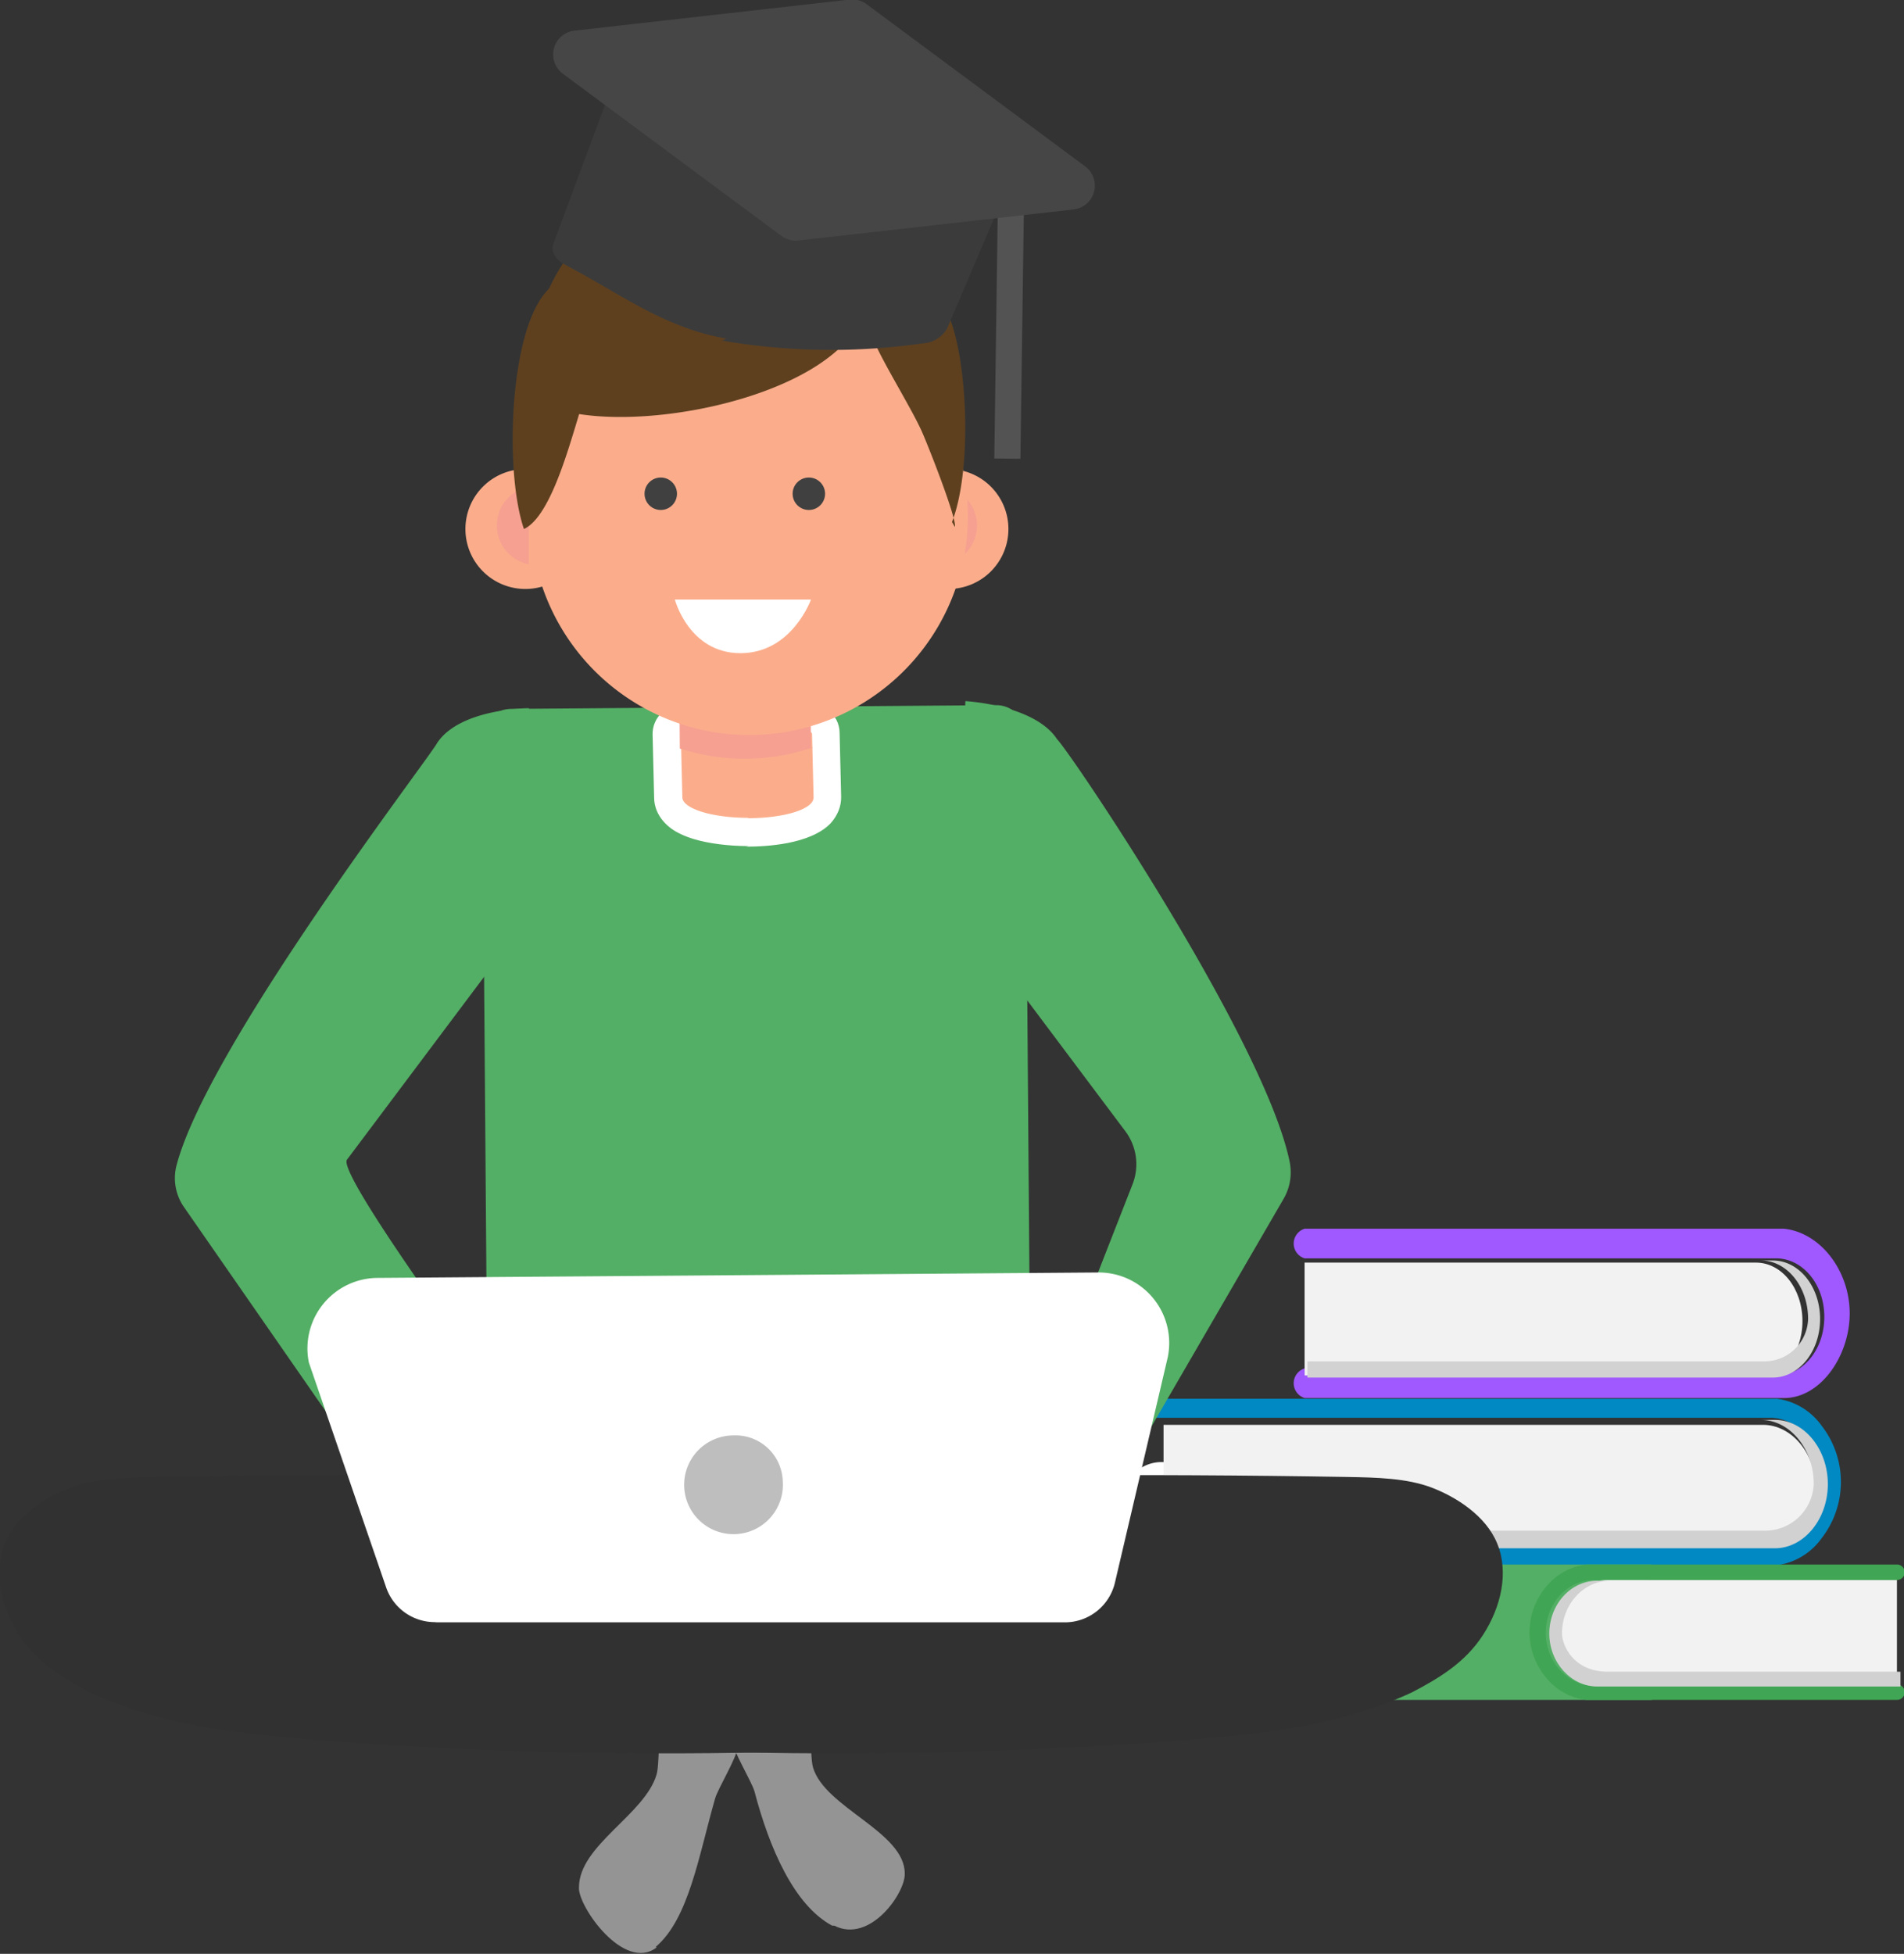 <?xml version="1.0" encoding="UTF-8"?>
<svg width="270" height="277" version="1.1" viewBox="0 0 270 277" xmlns="http://www.w3.org/2000/svg"><rect x="0" y="0" width="270" height="277" fill="#333333" stroke="none"/><g transform="translate(0 24)" data-name="Group 210"><g transform="translate(-1532 -1494)" data-name="Group 368"><path transform="translate(-197 -85)" d="m1889 1765a5.4 5.4 0 0 1 0.81-1.1 5.5 5.5 0 0 1 7.8 0c2.4 2.6 3.4 6.3 0.69 9.2-1.7 1.8-4.1 2-6.4 2a5.5 5.5 0 0 1-2.9-10z" fill="#fff" data-name="Path 518"/><g transform="translate(1689 1644)" data-name="Group 249"><g transform="translate(26)" data-name="Group 246"><path transform="translate(-1716 -1686)" d="m1718 1691h64c3.7 0 6.6 3.7 6.6 8.3s-3 8.3-6.6 8.3h-64z" fill="#f2f2f2" data-name="Path 522"/><path transform="translate(-1712 -1681)" d="m1714 1702h67c3.7-0.047 6.7-3.7 6.7-8.3s-3-8.2-6.7-8.3h-67a2.2 2.2 0 0 1 0-4.2h68c5.2 0.56 9.3 6 9.3 12s-4.1 12-9.3 12h-68a2.2 2.2 0 0 1 0-4.2z" fill="#a058ff" data-name="Path 523"/><path transform="translate(-1716 -1686)" d="m1783 1705a6.2 6.2 0 0 0 6.4-6c0-4.6-3-8.3-6.7-8.3h1.7c3.7 0 6.7 3.7 6.7 8.3s-3 8.3-6.7 8.3h-66v-2.3z" fill="#d2d2d2" data-name="Path 524"/></g><g transform="translate(6 25)" data-name="Group 247"><path transform="translate(-1690 -1741)" d="m1692 1744h85c4.1 0 7.5 4.1 7.5 9.1s-3.4 9.1-7.5 9.1h-85z" fill="#f2f2f2" data-name="Path 525"/><path transform="translate(-1688 -1738)" d="m1689 1758h87c4.1-0.049 7.5-4.1 7.5-9s-3.4-9-7.5-9h-87a1.4 1.4 0 0 1 0-2.7h88a9.3 9.3 0 0 1 6.3 3.8 13 13 0 0 1 0 16 9.3 9.3 0 0 1-6.3 3.8h-88a1.4 1.4 0 0 1 0-2.7z" fill="#0089c3" data-name="Path 526"/><path transform="translate(-1690 -1741)" d="m1777 1759a6.9 6.9 0 0 0 7.2-6.6c0-5-3.4-9.1-7.5-9.1h2c4.1 0 7.5 4.1 7.5 9.1s-3.4 9.1-7.5 9.1h-87v-2.5z" fill="#d1d1d1" data-name="Path 527"/></g><g transform="translate(14 48)" data-name="Group 248"><path transform="translate(-1673 -1791)" d="m1736 1793a1.1 1.1 0 0 0 0-2.2h-55a8.6 8.6 0 0 0-5.7 3.1 10 10 0 0 0 0 13 8.6 8.6 0 0 0 5.7 3.1h55a1.1 1.1 0 0 0 0-2.2h-0.18v-15z" fill="#53af65" data-name="Path 528"/><path transform="translate(-1769 -1794)" d="m1867 1796h-41c-3.8 0-6.8 3.4-6.8 7.5s3.1 7.5 6.8 7.5h41z" fill="#f2f2f2" data-name="Path 529"/><path transform="translate(-1763 -1791)" d="m1861 1808h-43c-3.7-0.04-6.8-3.4-6.8-7.5s3-7.5 6.8-7.5h43a1.1 1.1 0 0 0 0-2.2h-44a8.6 8.6 0 0 0-5.7 3.1 10 10 0 0 0 0 13 8.6 8.6 0 0 0 5.7 3.1h44a1.1 1.1 0 0 0 0-2.2z" fill="#40a554" data-name="Path 530"/><path transform="translate(-1766 -1794)" d="m1823 1809c-5 0-6.5-3.9-6.5-5.4 0-4.2 3.1-7.5 6.8-7.5h-1.8c-3.8 0-6.8 3.4-6.8 7.5s3.1 7.5 6.8 7.5h43v-2.1z" fill="#d1d1d1" data-name="Path 531"/></g></g></g><path transform="rotate(-.44 1e4 -8837)" d="m4.1 0h69a4.1 4.1 0 0 1 4.1 4.1v83h-77v-83a4.1 4.1 0 0 1 4.1-4.1z" fill="#53af65" data-name="Rectangle 1246"/><path transform="translate(-156 -130)" d="m249 382c4.7-4 6.1-13 8.4-21 0.38-1.4 3.1-5.8 3.2-7.3 0.043-2-6.3-5.5-9-5.4-2.7 0.13-1.9 7.4-2.5 9.3-1.7 5.7-11 10-11 16-0.13 2.7 6.4 12 11 8.5z" fill="#949494" data-name="Path 476"/><path transform="translate(-144 -130)" d="m262 379c-5.4-2.9-8.9-11-11-19-0.38-1.4-3.1-5.8-3.2-7.3-0.043-2 6.3-5.5 9-5.4 2.7 0.13 1.9 7.4 2.5 9.3 1.7 5.7 13 9.1 13 15 0.13 2.7-4.9 10-10 7.4z" fill="#949494" data-name="Path 481"/><path transform="translate(-132 -228)" d="m275 279a8.5 8.5 0 1 1-8.5-8.5 8.5 8.5 0 0 1 8.5 8.5z" fill="#fbad8b" data-name="Path 469"/><path transform="translate(-127 -226)" d="m261 271a5.6 5.6 0 0 1 0 11z" fill="#f6a091" data-name="Path 471"/><path transform="translate(-165 -228)" d="m248 279a8.5 8.5 0 1 1-8.5-8.5 8.5 8.5 0 0 1 8.5 8.5z" fill="#fbad8b" data-name="Path 468"/><path transform="translate(-163 -226)" d="m238 271a5.6 5.6 0 0 0 0 11z" fill="#f6a091" data-name="Path 470"/><g transform="translate(-148 -195)" fill="#fbad8b" data-name="Path 463"><path d="m254 289c-2.7 0-5.3-0.34-7.2-0.95-1.1-0.33-2-0.75-2.6-1.2-1.3-0.93-1.6-2-1.6-2.7l-0.22-9c-0.014-0.58 0.2-1.1 0.62-1.6 0.71-0.73 1.8-0.89 2.6-0.89l16-0.039h0.013c0.54 0 1.1 0.071 1.5 0.21 1.3 0.4 1.8 1.4 1.8 2.1l0.22 9c0.014 0.59-0.14 1.5-0.98 2.3-0.86 0.88-2.3 1.6-4.3 2-1.8 0.42-3.9 0.65-6.1 0.65z"/><path d="m254 287c0.023 0 0.048-3e-5 0.071-9e-5 5.2-0.013 9.4-1.3 9.3-3l-0.22-9c-4e-3 -0.22-0.57-0.39-1.3-0.39h-8e-3l-16 0.039c-0.7 1e-3 -1.3 0.18-1.3 0.4l0.22 9c0.04 1.6 4.2 2.9 9.4 2.9m0 4c-2.9 0-5.7-0.37-7.8-1-1.3-0.4-2.4-0.91-3.2-1.5-2-1.5-2.4-3.3-2.4-4.3l-0.22-9c-0.029-1.1 0.39-2.2 1.2-3 1.2-1.2 2.9-1.5 4.1-1.5l16-0.039h0.018c0.74 0 1.5 0.1 2.1 0.3 0.54 0.17 1 0.41 1.4 0.72 1.1 0.79 1.7 2 1.7 3.3l0.22 9c0.032 1.4-0.52 2.7-1.5 3.8-2.9 3-9.2 3.3-12 3.3z" fill="#fff"/></g><path transform="translate(-148 -222)" d="m263 304-0.21-28a1.3 1.3 0 0 0-1.3-1.3l-16 0.12a1.3 1.3 0 0 0-1.3 1.3l0.21 28a30 30 0 0 0 19-0.2z" fill="#f6a091" data-name="Path 464"/><path transform="translate(-160 -248)" d="m295 287v-3.1a30 30 0 0 0-30-30 30 30 0 0 0-30 30v12a11 11 0 0 0 0.27 2.4 31 31 0 1 0 60-12z" fill="#fbad8b" data-name="Path 465"/><path transform="translate(-151 -227)" d="m247 273a2.3 2.3 0 1 1-2.3-2.3 2.3 2.3 0 0 1 2.3 2.3z" fill="#404040" data-name="Path 466"/><path transform="translate(-139 -227)" d="m256 273a2.3 2.3 0 1 1-2.3-2.3 2.3 2.3 0 0 1 2.3 2.3z" fill="#404040" data-name="Path 467"/><path transform="translate(-188 -209)" d="m214 356a7.2 7.2 0 0 1-0.99-5.7c4.4-17 36-58 37-60 3.3-4.9 13-4.9 13-4.9l1.2 28-27 36c-1.8 2.2 28 42 28 42l-19 11z" fill="#53af65" data-name="Path 472"/><path transform="translate(-126 -209)" d="m308 355a7.5 7.5 0 0 0 0.9-5.2c-3.4-17-31-58-33-60-3.2-4.9-13-5.4-13-5.4l-1.3 29 24 32a7.8 7.8 0 0 1 1 7.5l-18 46 12 3.3z" fill="#53af65" data-name="Path 473"/><g transform="translate(0 185)" data-name="Group 207"><path transform="translate(-202 -333)" d="m311 334c-29-0.91-58-1.1-87-0.61-4.2 0.072-8.5 0.17-12 1.5s-7.7 4-9.3 7.9c-1.7 4.1-0.58 9 2 13s6.4 6.2 10 8.1c10 4.7 21 5.9 32 6.8 23 1.7 46 2.3 69 1.6z" fill="#313131" data-name="Path 474"/></g><g transform="translate(83 185)" data-name="Group 208"><path transform="translate(-232 -333)" d="m253 334c29-0.91 58-1.1 87-0.61 4.2 0.072 8.5 0.17 12 1.5s7.7 4 9.3 7.9c1.7 4.1 0.58 9-2 13s-6.4 6.2-10 8.1c-10 4.7-21 5.9-32 6.8-23 1.7-46 2.3-69 1.6z" fill="#313131" data-name="Path 475"/></g><path transform="translate(-172 -150)" d="m245 341a9.8 9.8 0 1 1-9.8-9.8 9.8 9.8 0 0 1 9.8 9.8z" fill="#f6a091" data-name="Path 477"/><path transform="translate(-124 -150)" d="m283 343a9.8 9.8 0 1 0-10 9.2 9.8 9.8 0 0 0 10-9.2z" fill="#f6a091" data-name="Path 478"/><g transform="translate(43 156)" data-name="Group 209"><path transform="translate(-221 -319)" d="m240 369h89a7.3 7.3 0 0 0 7.1-5.6l7.5-32a10 10 0 0 0-10-12l-102 0.77a10 10 0 0 0-9.8 12l11 32a7.3 7.3 0 0 0 6.8 4.8z" fill="#fff" data-name="Path 479"/><path transform="translate(-190 -305)" d="m258 335a7 7 0 1 1-7-6.5 6.7 6.7 0 0 1 7 6.5z" fill="#bebebe" data-name="Path 480"/></g><path transform="translate(-149 -217)" d="m244 278h20s-2.7 7.6-10 7.6-9.3-7.6-9.3-7.6z" fill="#fff" data-name="Path 482"/><g fill="#5e401f"><path transform="translate(-158 -251)" d="m281 268c0.57 14-31 21-44 17-2.7-0.78 0.16-10-1.9-12-1.9-1.8 4.7-18 22-22 5.8-1.3 12 1.1 17 3.9 2.4 1.3 4.8 2.8 6.2 5.2a8.2 8.2 0 0 1 0.27 7.3z" data-name="Path 483"/><path transform="translate(-161 -243)" d="m244 275c-1.6 4.4-4.4 17-8.7 19-2.6-7.6-2.1-25 2-32a9.6 9.6 0 0 1 2.6-3 4.2 4.2 0 0 1 3.8-0.67c4.4 1.6 1.5 14 0.34 17z" data-name="Path 484"/><path transform="translate(-135 -246)" d="m270 296c2.7-6.9 2.3-21 0-28-1.8-5.5-5.6-11-11-12a3.1 3.1 0 0 0-1.4-0.1 2.3 2.3 0 0 0-1.6 2.4c0.059 1.3 1.1 1.9 1.6 2.9 0.55 1.3 0.29 6.6 1.5 9.5 1.2 2.8 5 9 6.4 12 0.59 1.1 5.3 13 4.9 14z" data-name="Path 485"/></g><g transform="translate(-73 -265)" data-name="Group 367"><g transform="translate(214 269)" data-name="Group 212"><rect transform="rotate(.8 .26 37)" width="3.7" height="37" fill="#535353" data-name="Rectangle 1247"/></g><g transform="translate(150 252)" fill="#3b3b3b" data-name="Group 213"><path transform="translate(-154 -243)" d="m210 277-1.4 0.21c-17 2.5-36-9e-3 -49-6.8l-1.1-0.57 8.8-23 52 7.1z" data-name="Path 488"/><path transform="translate(-156 -245)" d="m182 282c-8.7-1.5-15-6.3-22-10l-1.1-0.61c-1.3-0.74-1.8-1.9-1.4-2.9l7.8-21c0.67-1.6 3.2-2.5 5.6-2.1l49 8.6c2.4 0.43 3.9 2 3.2 3.6l-9.8 23a4.3 4.3 0 0 1-3.5 2.1l-1.4 0.18a91 91 0 0 1-27-0.58zm-16-11c11 5.8 26 8 41 6l6.8-19-41-6z" data-name="Path 489"/></g><g transform="translate(152 241)" fill="#464646" data-name="Group 214"><path transform="translate(-150 -238)" d="m192 242-39 4.4 31 23 39-4.4z" data-name="Path 490"/><path transform="translate(-152 -240)" d="m185 274a3.4 3.4 0 0 1-1.2-0.56l-31-23a3.4 3.4 0 0 1 1.7-6.1l39-4.4a3.4 3.4 0 0 1 2.4 0.66l31 23a3.4 3.4 0 0 1-1.7 6.1l-39 4.4a3.4 3.4 0 0 1-1.3-0.098zm-21-24 23 17 29-3.3-23-17z" data-name="Path 491"/></g></g></g></svg>
